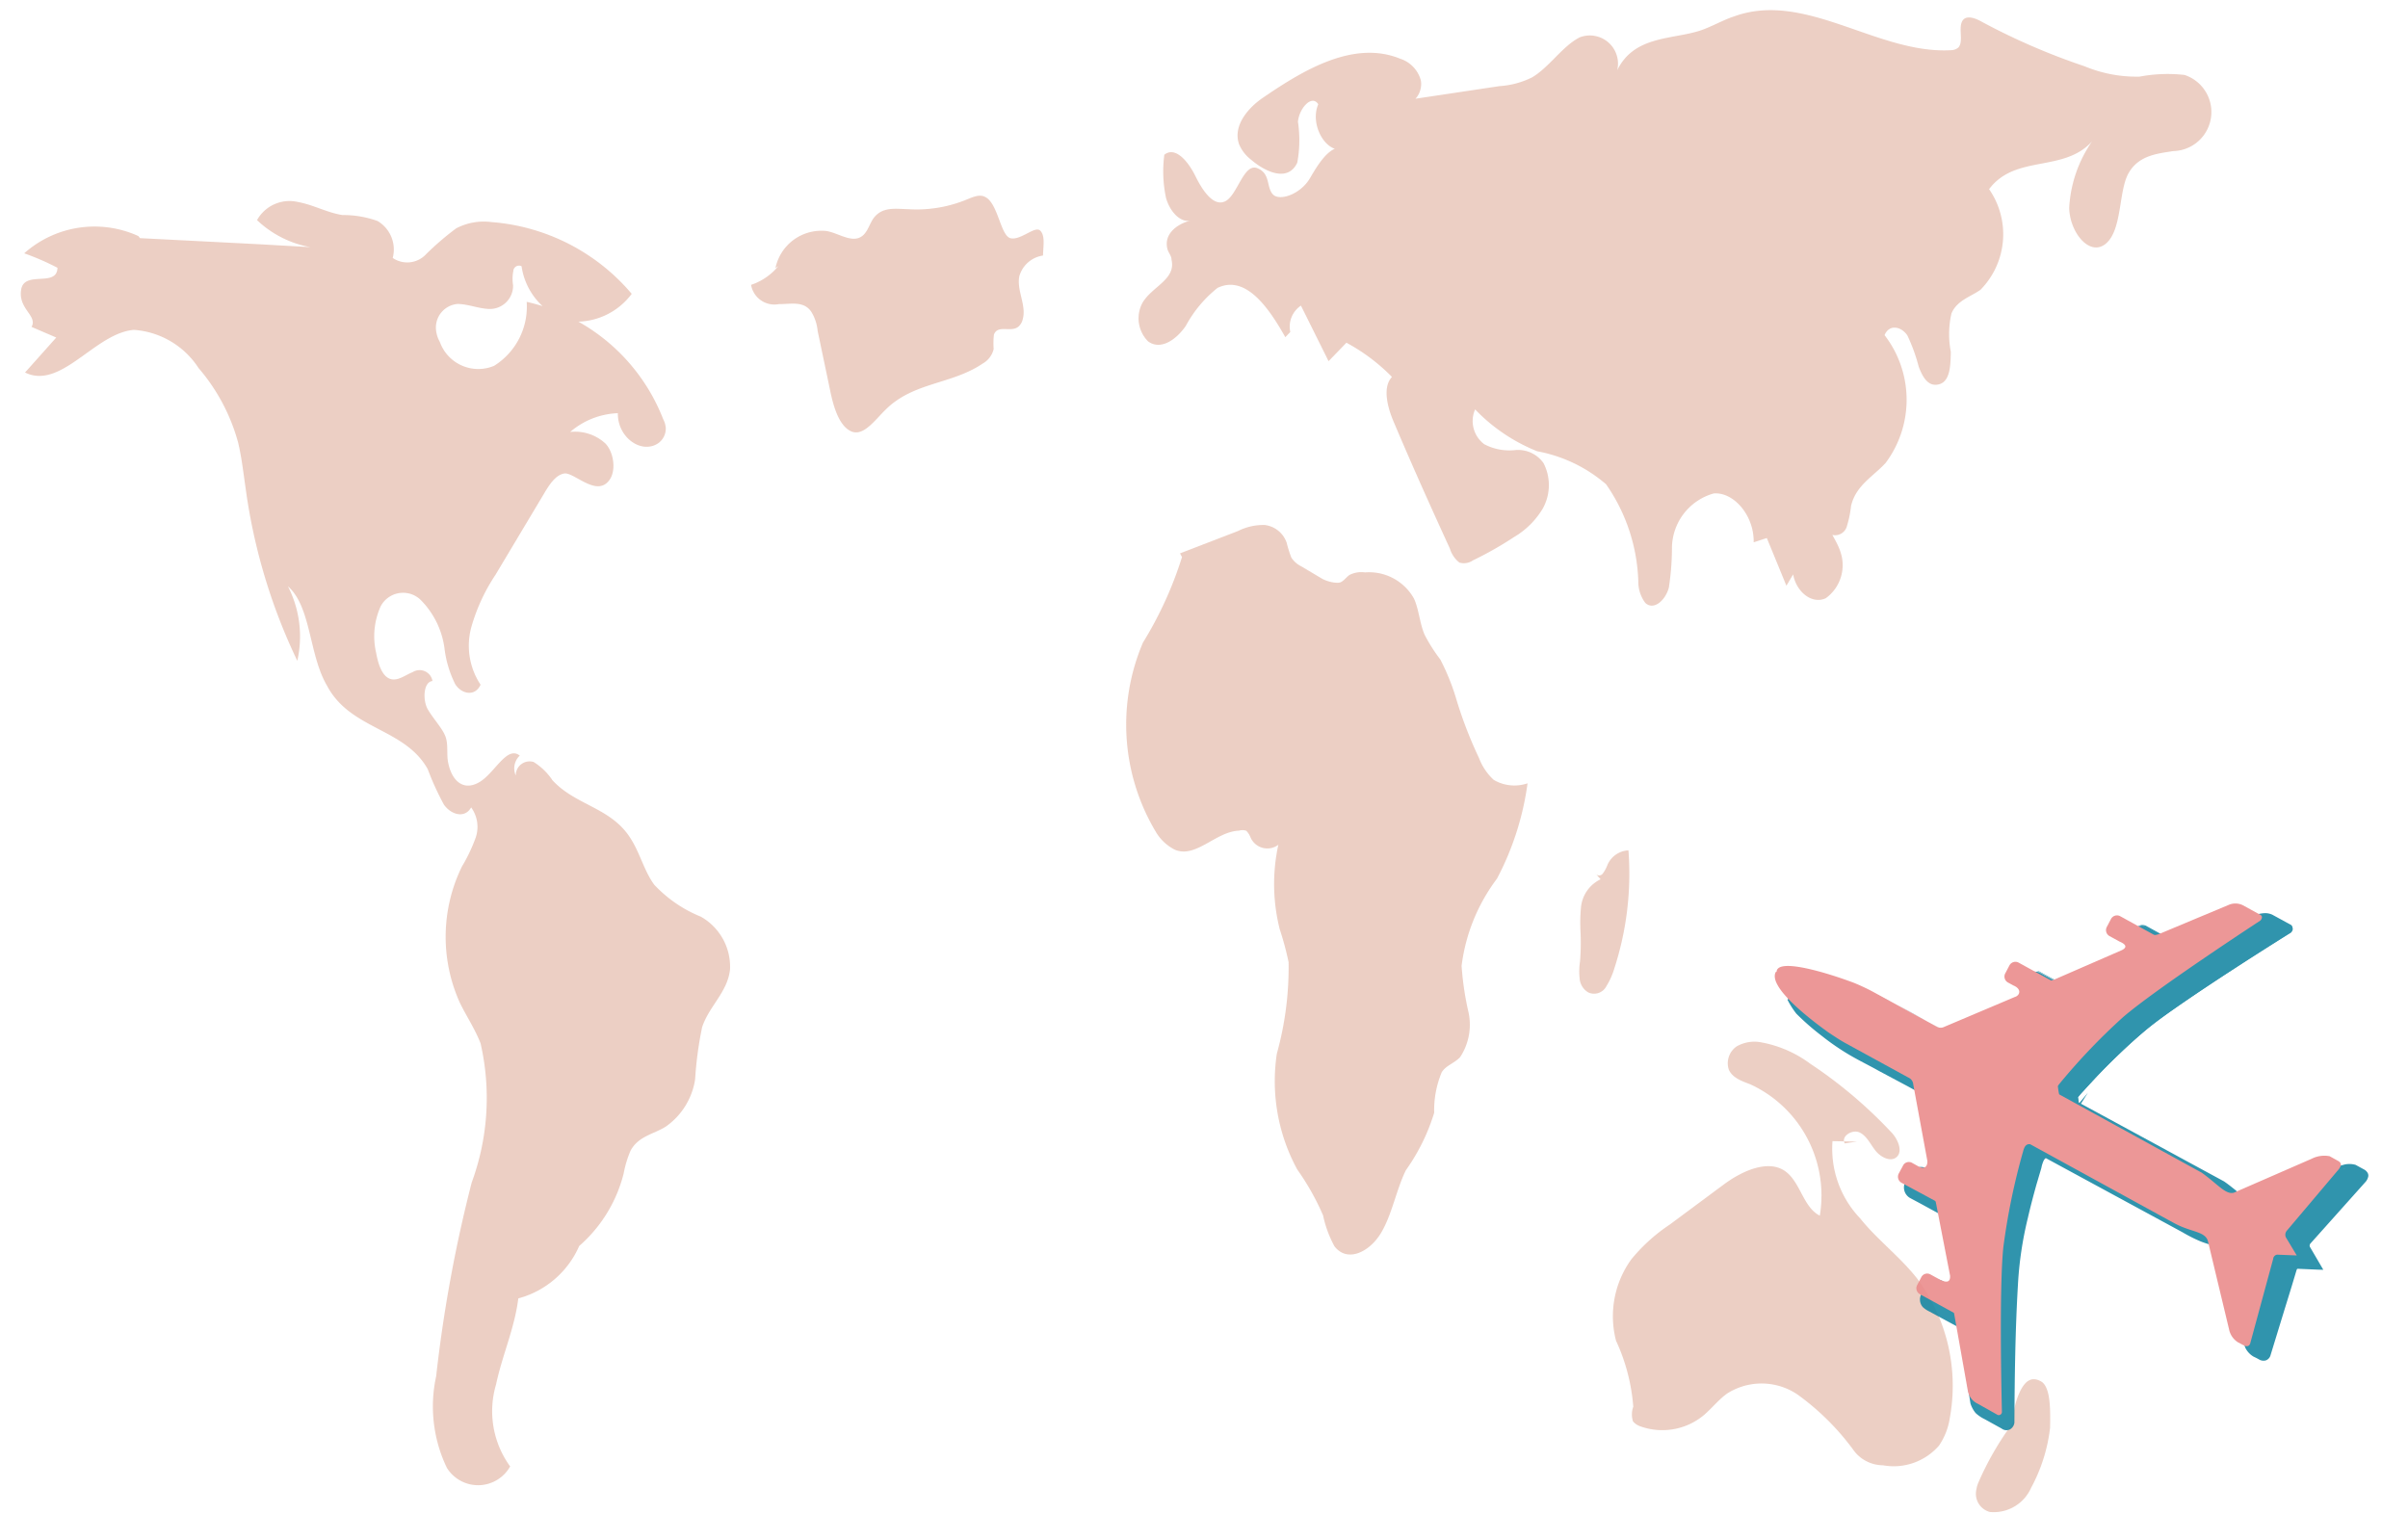 <svg xmlns="http://www.w3.org/2000/svg" width="771.605" height="485.124" viewBox="0 0 771.605 485.124">
  <g id="Grupo_100" data-name="Grupo 100" transform="translate(-430.014 -186.725)">
    <g id="Capa_2" data-name="Capa 2" transform="matrix(1, 0.017, -0.017, 1, 438.385, 180.473)" opacity="0.7">
      <g id="Grupo_7" data-name="Grupo 7" transform="translate(515.577 330.563)">
        <path id="Oceania" d="M326.616,491.406c-1.308-2.354,2.485-4.707,4.838-3.53s3.53,3.923,5.231,5.884,4.969,3.531,6.8,1.569,0-5.884-2.223-7.976a146.609,146.609,0,0,0-26.152-21.314,37.653,37.653,0,0,0-15.691-6.538,11.378,11.378,0,0,0-7.977,1.439,6.538,6.538,0,0,0-2.354,7.453c1.177,2.615,4.315,3.661,6.931,4.577a39.228,39.228,0,0,1,23.014,41.712c-5.492-2.615-6.407-10.984-11.638-14.253s-13.076,0-19.352,4.838l-17,13.075a55.854,55.854,0,0,0-12.161,11.376,31.123,31.123,0,0,0-4.446,26.152,61.193,61.193,0,0,1,5.885,21.052,7.193,7.193,0,0,0,0,4.707,5.363,5.363,0,0,0,2.485,1.569,20.79,20.79,0,0,0,20.267-4.053c2.485-2.224,4.577-4.969,7.192-6.931a20.528,20.528,0,0,1,22.752,0,80.924,80.924,0,0,1,17.783,17,11.766,11.766,0,0,0,9.807,5.1,19.221,19.221,0,0,0,17.914-6.669,21.573,21.573,0,0,0,3.269-8.892,57.407,57.407,0,0,0-11.245-44.458c-5.623-6.93-13.076-12.291-18.568-18.96a32.3,32.3,0,0,1-9.284-24.583h7.845" transform="translate(-253.293 -459.305)" fill="#e4bbab"/>
        <path id="Nueva_Zelanda" data-name="Nueva Zelanda" d="M275.339,479.374a96.467,96.467,0,0,0-12.16,21.052,10.719,10.719,0,0,0-.916,3.792,6.016,6.016,0,0,0,4.578,6.015,13.076,13.076,0,0,0,13.076-7.976,53.087,53.087,0,0,0,5.753-19.352c0-5.492,0-13.076-3.138-14.776s-5.1,0-6.669,3.269a23.667,23.667,0,0,0-2.092,10.2" transform="translate(-145.004 -360.842)" fill="#e4bbab"/>
      </g>
      <path id="Groenlandia" d="M240.38,462.558a19.217,19.217,0,0,1-8.63,6.146,7.584,7.584,0,0,0,9.023,6.015c3.661,0,7.976-1.308,10.461,2.354a14.244,14.244,0,0,1,2.092,6.015l4.315,18.96c1.177,5.361,3.138,11.507,7.061,13.076s7.454-3.792,10.853-7.192c8.761-9.022,21.052-8.369,30.859-15.3a7.192,7.192,0,0,0,3.4-4.707,24.859,24.859,0,0,1,0-4.577c1.177-3.4,5.492-.653,7.846-2.746a4.582,4.582,0,0,0,1.308-2.353c1.176-4.577-2.223-9.285-1.308-13.861a9.282,9.282,0,0,1,7.453-6.669c0-2.877.654-6.407-1.046-7.977s-6.146,3.269-9.415,2.616-4.185-11.115-8.369-13.076c-1.7-.915-3.792,0-5.622.784A42.1,42.1,0,0,1,281.57,443.6c-3.792,0-8.238-.785-10.984,3.138-1.046,1.569-1.569,3.53-2.746,4.969-3.138,3.792-7.976,0-12.16-.654a15.037,15.037,0,0,0-16.214,12.16" transform="translate(2.138 -375.143)" fill="#e4bbab"/>
      <path id="America" d="M251.22,451.371a33.868,33.868,0,0,0-36.482,6.146,84.3,84.3,0,0,1,10.723,4.446c0,6.408-10.592.916-11.507,7.192s5.492,8.238,3.531,11.9l7.976,3.269L215.653,495.7c11.638,5.492,22.229-13.076,34.651-14.253a26.938,26.938,0,0,1,20.922,11.9A61.2,61.2,0,0,1,284.3,517.013c1.177,4.576,1.831,9.545,2.615,14.384a185.435,185.435,0,0,0,17.522,55.18,35.177,35.177,0,0,0-3.4-23.8c7.584,6.408,7.06,21.837,13.076,31.644,7.715,13.992,25.106,13.076,32.69,26.152a89.4,89.4,0,0,0,5.361,11.245c2.353,3.269,6.8,4.446,8.761.785a10.591,10.591,0,0,1,1.569,9.807,52.916,52.916,0,0,1-4.184,9.154,51.259,51.259,0,0,0,0,43.543c2.223,4.445,4.969,8.237,6.93,13.075a78.459,78.459,0,0,1-2.092,44.589,447.863,447.863,0,0,0-10.33,62.242,45.372,45.372,0,0,0,3.923,29.29,11.769,11.769,0,0,0,20.268-.785,30.073,30.073,0,0,1-4.968-26.151c1.83-9.415,5.622-18.045,6.668-27.721a29.684,29.684,0,0,0,19.222-17.129,45.509,45.509,0,0,0,13.86-23.537,33.748,33.748,0,0,1,2.093-7.322c2.484-4.707,7.322-5.361,11.115-7.845a22.622,22.622,0,0,0,9.153-15.3,117.657,117.657,0,0,1,1.961-16.737c2.092-6.8,7.977-11.376,8.63-18.7a18.436,18.436,0,0,0-9.676-16.737A41.963,41.963,0,0,1,420.03,656.4c-3.269-4.185-4.838-10.33-7.977-14.907-6.407-9.676-17.652-10.068-25.237-18.045a19.622,19.622,0,0,0-6.145-5.753,4.445,4.445,0,0,0-5.623,4.445,5.623,5.623,0,0,1,1.177-6.407c-4.315-3.269-7.976,6.015-13.076,8.892s-8.63-.785-9.807-6.146c-.654-2.746,0-5.884-1.046-8.5s-3.923-5.492-5.753-8.5-1.569-8.891,1.308-9.153a4.184,4.184,0,0,0-6.407-2.746c-2.485,1.046-4.838,3.138-7.323,2.223s-3.792-4.707-4.446-8.107a23.406,23.406,0,0,1,1.177-15.037,8.107,8.107,0,0,1,13.076-1.962,27.065,27.065,0,0,1,7.584,15.037,34.921,34.921,0,0,0,3.661,11.508c2.092,3.138,6.407,3.922,8.107,0a22.623,22.623,0,0,1-3.269-18.437,59.616,59.616,0,0,1,7.453-16.868L382.5,531.788c1.7-3.008,3.661-6.145,6.408-6.669s9.022,5.884,13.076,3.269,3.007-10.068,0-13.076a14.252,14.252,0,0,0-11.376-3.531,24.712,24.712,0,0,1,15.168-6.276c0,7.846,7.846,13.076,13.076,9.415a5.753,5.753,0,0,0,2.354-4.969,7.451,7.451,0,0,0-.915-2.877,61.324,61.324,0,0,0-44.328-36.744,22.36,22.36,0,0,1-10.069,20.66,13.076,13.076,0,0,1-17.521-7.322,9.931,9.931,0,0,1-1.308-3.922,7.583,7.583,0,0,1,6.8-8.369c3.53,0,6.8,1.438,10.33,1.438a7.454,7.454,0,0,0,7.322-7.715,13.088,13.088,0,0,1,0-4.577,1.812,1.812,0,0,1,2.615-1.569,21.576,21.576,0,0,0,15.691,17.392,22.1,22.1,0,0,0,19.744-9.155,65.381,65.381,0,0,0-45.374-22.23,18.966,18.966,0,0,0-11.245,2.224,91.645,91.645,0,0,0-9.415,8.369,8.238,8.238,0,0,1-10.723,1.438,10.592,10.592,0,0,0-5.1-11.768,32.572,32.572,0,0,0-11.245-1.7c-4.838-.654-9.415-3.138-14.253-3.923a11.9,11.9,0,0,0-13.076,6.014,33.342,33.342,0,0,0,17.26,8.368l-16.345-.652-38.312-1.308" transform="translate(-213.863 -370.101)" fill="#e4bbab"/>
      <path id="Europa_y_Asia" data-name="Europa y Asia" d="M288.376,541.446c-5.492-9.414-13.076-19.875-21.968-15.43a39.235,39.235,0,0,0-9.938,12.292c-3.007,4.576-7.976,8.106-12.029,5.229a10.461,10.461,0,0,1-1.961-12.422c3.007-5.23,10.591-7.584,9.022-13.861,0-1.308-1.177-2.354-1.438-3.662-1.177-4.969,3.661-8.107,7.453-9.022-3.4.916-6.8-2.746-8.107-7.061a40.665,40.665,0,0,1-.784-13.861c3.53-2.877,7.715,2.092,10.068,6.669s6.015,9.938,9.807,7.846,5.622-12.292,9.937-10.722,3.007,5.884,5.1,8.238,8.891,0,11.9-5.361,6.538-11.115,11.245-9.807c-5.623,2.877-11.9-6.93-9.023-13.861-2.092-3.269-6.146,1.438-6.407,5.753a39.233,39.233,0,0,1,0,13.076c-2.876,6.407-10.2,3.138-14.906-.785a12.291,12.291,0,0,1-3.792-4.707c-2.354-6.146,3.007-12.161,7.584-15.3,13.076-9.284,28.767-18.829,43.543-13.076a10.069,10.069,0,0,1,6.668,6.669c.916,3.661-2.092,8.369-4.445,6.538l29.682-4.969a27.469,27.469,0,0,0,10.461-3.007c5.492-3.4,9.545-10.2,15.037-13.076A9.023,9.023,0,0,1,393.245,454.1c5.23-11.115,17.129-10.069,26.151-13.076,3.792-1.308,7.323-3.531,11.115-4.838,22.752-8.63,46.158,11.507,69.695,9.676a3.662,3.662,0,0,0,2.223-.915c1.569-1.832,0-5.754.916-8.108s3.661-1.569,5.623-.653a212.168,212.168,0,0,0,34,14.122,43.3,43.3,0,0,0,17.652,3.007A48.379,48.379,0,0,1,575,452.53a12.512,12.512,0,0,1-3.138,24.452c-5.231.915-11.115,1.569-14.253,7.322s-1.7,18.045-6.8,22.622-11.768-3.269-12.03-11.245a41.321,41.321,0,0,1,6.93-21.314c-9.022,10.2-24.452,4.445-32.69,15.822a25.367,25.367,0,0,1-2.223,32.3c-3.268,2.354-7.453,3.531-9.153,7.715a29.678,29.678,0,0,0,0,12.291c0,4.184,0,9.415-3.53,10.461s-5.361-2.223-6.669-5.492a55.972,55.972,0,0,0-3.792-9.938c-1.961-2.876-5.884-3.661-7.322,0a33.866,33.866,0,0,1,1.045,40.928c-3.923,4.445-9.414,7.322-10.852,13.991a34.808,34.808,0,0,1-1.308,6.8,3.923,3.923,0,0,1-6.277,1.7,7.977,7.977,0,0,1-.785-8.5c-1.307,5.361,3.531,9.676,5.23,14.776a13.075,13.075,0,0,1-4.446,14.907c-4.315,2.092-9.415-1.7-10.591-7.453l-2.093,3.661-6.538-15.168-4.185,1.438c0-8.761-6.8-16.084-13.076-15.43a18.306,18.306,0,0,0-13.075,17.391,84.986,84.986,0,0,1-.785,13.077c-1.046,4.053-4.707,7.453-7.453,4.968a11.241,11.241,0,0,1-2.354-6.8,57.536,57.536,0,0,0-10.853-30.99,46.822,46.822,0,0,0-22.229-10.2,56.621,56.621,0,0,1-20.137-13.077,9.283,9.283,0,0,0,3.138,11.114,17.256,17.256,0,0,0,9.937,1.7,9.934,9.934,0,0,1,9.153,4.052,15.426,15.426,0,0,1,0,14.514,26.154,26.154,0,0,1-9.022,9.284,113.574,113.574,0,0,1-13.076,7.715,5.1,5.1,0,0,1-4.315.785,8.888,8.888,0,0,1-3.138-4.446c-6.276-13.076-12.422-26.153-18.568-40.013-2.092-4.577-4.054-11.245-.916-14.645a60.779,60.779,0,0,0-14.776-10.722l-5.622,6.014-9.153-17.653a8.108,8.108,0,0,0-3.269,8.5" transform="translate(116.938 -434.025)" fill="#e4bbab"/>
      <g id="Grupo_8" data-name="Grupo 8" transform="translate(356.435 167.702)">
        <path id="Africa" d="M258.1,457.572a120.835,120.835,0,0,1-12.03,27.59,66.948,66.948,0,0,0,5.361,60.934,14.9,14.9,0,0,0,5.884,5.23c6.8,2.876,13.076-6.015,20.529-6.407a3.8,3.8,0,0,1,2.354,0,6.544,6.544,0,0,1,1.438,2.223,5.884,5.884,0,0,0,8.892,2.092,59.1,59.1,0,0,0,.915,27.068,95.8,95.8,0,0,1,3.007,10.46,103.179,103.179,0,0,1-3.268,29.421,59.228,59.228,0,0,0,7.191,37,79.757,79.757,0,0,1,8.5,14.514,36.494,36.494,0,0,0,3.792,9.807c4.184,5.361,11.245,1.7,14.776-4.315s4.707-13.992,7.715-20.4a63.681,63.681,0,0,0,8.761-18.568,31.372,31.372,0,0,1,2.223-13.076c1.438-2.223,3.922-2.877,5.753-4.838a18.83,18.83,0,0,0,2.484-14.384,95.725,95.725,0,0,1-2.484-14.907,58.446,58.446,0,0,1,10.853-28.113,91.527,91.527,0,0,0,9.284-30.728,13.079,13.079,0,0,1-10.853-.916,18.309,18.309,0,0,1-4.838-6.93,134.007,134.007,0,0,1-7.454-18.307,72.615,72.615,0,0,0-5.492-13.075,52.348,52.348,0,0,1-5.1-7.715c-1.7-3.661-1.962-8.107-3.662-11.638a16.475,16.475,0,0,0-15.822-8.106,8.241,8.241,0,0,0-4.969.915c-.915.654-1.7,1.831-2.746,2.354s-4.315,0-6.276-1.177l-6.407-3.661a8.238,8.238,0,0,1-3.269-2.746,39.206,39.206,0,0,1-1.569-4.707,8.5,8.5,0,0,0-7.192-5.623,18.175,18.175,0,0,0-8.5,2.092L257.441,456.4" transform="translate(-241.122 -446.85)" fill="#e4bbab"/>
        <path id="Madagascar" d="M258.669,464.085a11.115,11.115,0,0,0-6.146,9.284,52.248,52.248,0,0,0,0,7.715,75.442,75.442,0,0,1,0,9.414,21.02,21.02,0,0,0,0,5.754,5.622,5.622,0,0,0,2.877,4.184,4.446,4.446,0,0,0,5.754-2.222,23.125,23.125,0,0,0,2.353-5.492,98.319,98.319,0,0,0,3.923-38.051,7.716,7.716,0,0,0-6.669,4.837,10.713,10.713,0,0,1-1.438,2.747,1.438,1.438,0,0,1-2.353,0" transform="translate(-105.836 -352.417)" fill="#e4bbab"/>
      </g>
    </g>
    <g id="Capa_1" data-name="Capa 1" transform="matrix(-0.259, -0.966, 0.966, -0.259, 1039.982, 653.995)" opacity="0.9">
      <g id="Avion">
        <g id="sombra_del_avion" data-name="sombra del avion" transform="translate(0 2.105)">
          <g id="layer1">
            <g id="rect3052">
              <path id="Trazado_55" data-name="Trazado 55" d="M408.762,443.786c-3.886-3.886-17.136,6.217-23.314,11.152-1.749,1.593-3.381,2.953-4.9,4.546L364.5,476.349a2.409,2.409,0,0,1-2.448.894l-24.869-2.564c-1.515-.35-2.759-1.593-.622-3.614L338,469.549a2.254,2.254,0,0,0-.194-3.108l-2.021-1.982a2.1,2.1,0,0,0-3.031,0l-8.432,8.859c-.272.272-.35.233-.7.194L299.846,471.3c-2.176-.466-1.865-1.826-.466-3.458l2.642-2.759a2.254,2.254,0,0,0-.194-3.109l-2.021-1.982a2.1,2.1,0,0,0-3.031,0l-8.743,9.17h-.272L262.582,466.4a5.518,5.518,0,0,0-4.624,2.021l-4.974,5.09a1.049,1.049,0,0,0,.389,1.826s37.652,10.219,50.514,15.543a216.8,216.8,0,0,1,27.938,15.193c1.165.738,2.059,1.593,1.515,2.875l-35.36,37.108-1.477,1.555c-4.391,4.663-5.168,9.287-8.665,9.054l-28.871-1.4a6.024,6.024,0,0,0-4.663,1.671l-1.516,1.632c-.66.777-.738,1.477,0,2.1L277,575.861a1.594,1.594,0,0,1,.933,1.671l-1.943,6.178,6.567-1.787a2.021,2.021,0,0,1,1.982.932c4.818,7.461,9.676,14.882,14.494,22.3.7.894,1.36,1.516,2.409.622l2.332-2.448a9.481,9.481,0,0,0,.738-5.984l-3.886-27.822c0-2.836,3.886-4.313,8.976-8.432l1.477-1.554,34.971-36.681h.388s2.215.311,2.293.35l.35.466a213.134,213.134,0,0,1,15.115,26.733c5.945,13.212,17.913,52.613,17.913,52.613.466.661,1.049,1.088,1.632.622l5.051-4.974a5.635,5.635,0,0,0,1.4-4.313l-3.031-25.335c0-1.01,0-1.2.35-1.554l8.626-9.093a2.215,2.215,0,0,0-.194-3.108l-1.982-1.982a2.176,2.176,0,0,0-3.07,0l-2.6,2.758c-1.438,1.787-2.448,1.943-2.837,0l-3.264-24.519v-.855l8.432-8.821a2.253,2.253,0,0,0-.194-3.108l-2.021-2.021a2.1,2.1,0,0,0-3.031,0l-1.438,1.515c-1.787,2.293-3.653,1.243-3.691-.738l-3.108-25.218a2.682,2.682,0,0,1,.777-2.409l16.126-16.9a69.17,69.17,0,0,0,4.508-5.4c4.857-6.761,14.571-21.993,10.142-23.625Z" transform="translate(-251.601 -441.571)" fill="#1a88a4"/>
              <path id="Trazado_56" data-name="Trazado 56" d="M410.227,448.126l-2.02-1.515a1.826,1.826,0,0,0-1.438-.505,5.636,5.636,0,0,0-1.982.35,22.465,22.465,0,0,0-4.468,1.982,79.871,79.871,0,0,0-8.587,5.673A113.521,113.521,0,0,0,376.5,468.293l-7.305,7.771-1.826,1.9a9.913,9.913,0,0,1-2.487,2.137,4.391,4.391,0,0,1-2.215.272h-1.36l-2.6-.311-21.022-2.215h-.194a4.276,4.276,0,0,1-2.409-1.36,3.147,3.147,0,0,1-.427-3.381,5.789,5.789,0,0,1,1.36-1.865l1.127-1.2.272-.272h0a1.008,1.008,0,0,0,0-.427l-2.1-2.1c-.311-.272-.544,0-.622,0l-2.293,2.409-4.624,4.857-1.166,1.2-.311.272a1.789,1.789,0,0,1-1.049.738c-.894.194-.932,0-1.049,0h-.428l-3.342-.311-6.683-.622-13.328-1.282h-.194a4.931,4.931,0,0,1-1.36-.505,2.8,2.8,0,0,1-1.4-1.671,3.652,3.652,0,0,1,.816-3.186,37.3,37.3,0,0,1,2.8-3.031c.622-.661.544-.583.583-.738a.9.9,0,0,0,0-.583l-1.282-1.243-.661-.7-.35-.272c-.544,0-.233-.35-1.438.933l-2.72,2.837-2.681,2.8-1.36,1.4-.661.738-.35.35-.389.35a1.591,1.591,0,0,1-.971.311h-.35l-25.141-2.8h.077a5.676,5.676,0,0,0-2.409.467,9.934,9.934,0,0,0-1.943,1.709l-4.313,3.653h-.194s.272-.35,0-.544,0,0,0-.194h0c14.222,3.886,28.4,8,42.432,12.745a121.208,121.208,0,0,1,20.439,8.976c3.264,1.788,6.45,3.614,9.637,5.518l4.741,2.914c.816.544,1.516.932,2.409,1.632a3.884,3.884,0,0,1,1.282,1.554,3.186,3.186,0,0,1,0,2.331v.233h0l-34.7,36.253a44.792,44.792,0,0,0-4.119,4.585c-1.2,1.593-2.137,3.38-3.614,5.207a5.129,5.129,0,0,1-3.419,1.943h-3.3l-6.256-.311-12.784-.466-6.256-.35a5.945,5.945,0,0,0-5.09,1.321h0l-1.554,1.671a1.717,1.717,0,0,0,0,.35v.194h0l12.939,8.16,6.45,4.08,3.225,2.059,1.632,1.01a2.564,2.564,0,0,1,1.282,2.526v.233l-1.943,6.139-1.166-1.243,6.528-1.748h0a2.914,2.914,0,0,1,2.953,1.477h0l14.455,22.343h0a2.8,2.8,0,0,0,.7.7l.427-.194h0l2.331-2.409h0a8.9,8.9,0,0,0,.66-5.518h0l-3.886-27.822h0a4.313,4.313,0,0,1,1.671-3.342,18.047,18.047,0,0,1,2.6-2.021,43.253,43.253,0,0,0,5.013-3.886h0l36.487-38.158.233-.194h-.155l.427-.427.466.427h-.933l.466-.505.505.466h-.894l.466-.544.466.544h-.505a.541.541,0,0,1,.35,0h2.1l.661.311a27.231,27.231,0,0,1,1.671,2.41l2.953,4.74c1.982,3.186,3.886,6.45,5.634,9.714a130.765,130.765,0,0,1,9.17,20.516c5.051,14.105,9.52,28.366,13.872,42.743h0a1.435,1.435,0,0,0,.544.544.272.272,0,0,0,.389,0h0l3.186-3.342a7.421,7.421,0,0,0,2.487-3.5,11.229,11.229,0,0,0,0-4.391l-.505-4.585-2.137-18.263h0a2.487,2.487,0,0,1,.466-1.865l1.2-1.244,2.409-2.526,4.779-4.974a1.9,1.9,0,0,0,.233-2.681c-.7-.777-1.632-1.671-2.37-2.37-1.943-1.593-3.419,1.4-5.013,2.8h0a4.894,4.894,0,0,1-1.282,1.244,1.359,1.359,0,0,1-1.01.272,1.282,1.282,0,0,1-.816-.738,15.529,15.529,0,0,1-.583-3.381l-.894-6.645-1.749-13.367-.194-1.671v-.855c0-.544.389-.622.505-.855l2.331-2.409,4.663-4.857c.738-.855,1.788-1.515,1.632-2.6s-1.01-1.71-1.787-2.526-1.554-1.71-2.642-1.516-1.593,1.321-2.409,2.021h0a2.914,2.914,0,0,1-2.448,1.36,2.1,2.1,0,0,1-1.593-2.215h0l-1.671-13.911-.855-6.956-.427-3.458a9.044,9.044,0,0,1,0-1.787,3.147,3.147,0,0,1,.816-1.593h0l9.909-10.375a138.522,138.522,0,0,0,9.675-10.608,102.276,102.276,0,0,0,7.966-11.89,58.271,58.271,0,0,0,3.225-6.411,18.284,18.284,0,0,0,1.049-3.42Zm-6.606-5.362,5.634,2.215c1.2.505,1.243,2.059,1.01,3.147a20.478,20.478,0,0,1-1.049,3.419,49.472,49.472,0,0,1-3.225,6.411,91.2,91.2,0,0,1-7.771,11.968,138.727,138.727,0,0,1-9.6,10.646l-10.025,10.3h0a3.225,3.225,0,0,0-.661,3.186l.466,3.458.855,6.956,1.749,13.911h0a1.71,1.71,0,0,0,1.243,1.826,2.525,2.525,0,0,0,2.1-1.244h0l1.166-1.2a2.215,2.215,0,0,1,1.516-.932c1.321-.272,2.254.855,2.992,1.593s1.865,1.477,1.9,2.837a2.215,2.215,0,0,1-.583,1.71l-1.166,1.2-4.624,4.9-2.293,2.409c-.194.233-.466.427-.389.505v.816l.233,1.671,1.787,13.289.894,6.684a15.544,15.544,0,0,0,.583,3.186c.349,1.01,1.437,0,2.02-.894h0l2.37-2.526a2.448,2.448,0,0,1,3.5-.389c.932.855,1.671,1.593,2.526,2.487a2.643,2.643,0,0,1-.272,3.575l-4.624,4.818-2.37,2.526-1.2,1.243c-.311.233-.233.777-.272,1.4h0l2.215,18.263.544,4.585a11.892,11.892,0,0,1,0,4.7,5.636,5.636,0,0,1-1.088,2.215l-1.593,1.671-3.186,3.342h0a1.243,1.243,0,0,1-1.438,0,2.251,2.251,0,0,1-.855-.855h0c-4.391-14.26-8.937-28.521-14.027-42.548a128.806,128.806,0,0,0-9.209-20.283c-1.787-3.264-3.653-6.489-5.634-9.675l-2.992-4.7a16.955,16.955,0,0,0-1.515-2.215c0,.194-2.06-.389-1.827,0l2.448,3.458-3.3-3.575h.933l-.466.505-.466-.466h.933l-.427.5-.505-.466h.855l-.466.427-.466-.427h.971L311.141,562.6h0c-1.632,1.4-3.419,2.642-5.129,3.886s-3.653,2.487-3.536,3.885h0l3.886,27.822h0v3.186a7.461,7.461,0,0,1-1.01,3.3h0l-2.332,2.448h0a3.1,3.1,0,0,1-.933.544,1.749,1.749,0,0,1-1.321,0,3.884,3.884,0,0,1-1.438-1.2h0L284.757,584.2h0a1.05,1.05,0,0,0-.971-.466h0l-6.528,1.788-1.71.466.505-1.71L278,578.1v.233c0-.427,0-.389-.35-.66l-1.632-1.01-3.264-2.021-6.489-4.08-12.978-8.121h0a2.449,2.449,0,0,1-1.01-1.749,2.8,2.8,0,0,1,.622-1.787l.855-.894.777-.894h0a6.838,6.838,0,0,1,3.225-1.71,12.7,12.7,0,0,1,3.38,0l6.256.272,12.551.583,6.295.311h2.992a2.875,2.875,0,0,0,1.826-1.127c1.166-1.477,2.215-3.419,3.5-5.129a46.635,46.635,0,0,1,4.274-4.78l34.544-36.409-.272.389c0-.427,0-.35-.427-.894a9.9,9.9,0,0,0-2.215-1.438l-4.7-2.876c-3.147-1.865-6.334-3.691-9.559-5.4a115.879,115.879,0,0,0-20.05-8.7c-13.911-4.624-28.132-8.626-42.315-12.512h0a2.875,2.875,0,0,1-1.671-1.865,2.526,2.526,0,0,1,.933-2.565h0l4.274-4.43a11.856,11.856,0,0,1,2.681-2.331,9.289,9.289,0,0,1,3.575-.816h-.233l25.141,2.681h-.194c-1.36.583-.427,0-.35,0l.661-.7,1.321-1.4,2.681-2.837,2.681-2.837a8.621,8.621,0,0,1,1.865-1.632,3.652,3.652,0,0,1,3.3,0,4.428,4.428,0,0,1,1.2.894l.7.661c.505.505.816.777,1.477,1.516a3.885,3.885,0,0,1,.855,3.07,3.5,3.5,0,0,1-.622,1.593,11.681,11.681,0,0,1-.816.894c-.777.894-1.943,1.982-2.448,2.681s-.35.894-.35.427-.194-.194.311,0h-.194l13.367,1.2,6.645.622,3.342.311h.194c-.583,0-.505.311-.427,0l.272-.311,1.166-1.2,4.624-4.857,2.293-2.448a3.885,3.885,0,0,1,5.44,0l1.244,1.2.583.583.311.311.466.544a4.236,4.236,0,0,1,.738,2.759,3.459,3.459,0,0,1-.466,1.438,3.58,3.58,0,0,1-.777,1.01,22.2,22.2,0,0,0-1.826,2.059c0,.194,0-.233,0-.272a4.331,4.331,0,0,0,.505,0h-.194l21.022,2.137,2.642.272h1.671a14.427,14.427,0,0,0,1.4-1.4l1.826-1.9,7.266-7.771c2.487-2.526,4.741-5.168,7.383-7.771a78.015,78.015,0,0,1,8.238-7.033,80.343,80.343,0,0,1,8.976-6.023,27.218,27.218,0,0,1,5.09-1.593Z" transform="translate(-252.094 -442.57)" fill="#1a88a4"/>
            </g>
          </g>
        </g>
        <path id="Avion_orginal" data-name="Avion orginal" d="M409.147,442.812c-3.886-3.652-17.058,6.373-23,11.23-1.749,1.554-3.341,2.914-4.818,4.468l-15.893,16.631a2.564,2.564,0,0,1-2.448.894l-24.868-1.982c-1.554-.311-2.8-1.515-.7-3.5l1.438-1.477a2.1,2.1,0,0,0-.233-2.992l-2.021-1.9a2.215,2.215,0,0,0-3.07,0L325.216,473c-.272.272-.35.233-.7.233l-23.78-1.671c-2.215-.427-1.9-1.749-.544-3.342l2.6-2.72a2.1,2.1,0,0,0-.194-2.992l-2.021-1.865a2.176,2.176,0,0,0-3.07,0l-8.626,9.015h-.311l-25.18-2.176a5.673,5.673,0,0,0-4.624,2.02l-4.9,5.013a1.01,1.01,0,0,0,.389,1.787s37.769,9.093,50.825,14.1a212.931,212.931,0,0,1,28.094,14.105c1.2.7,2.1,1.477,1.554,2.759L299.765,543.8l-1.438,1.516c-4.313,4.546-5.051,9.054-8.549,8.9l-28.91-.777a6.373,6.373,0,0,0-4.663,1.671L254.73,556.7c-.661.777-.7,1.477,0,2.059l24.363,14.183a1.477,1.477,0,0,1,.971,1.593l-1.865,5.984,6.528-1.865a2.02,2.02,0,0,1,1.982.894l14.766,21.255c.7.816,1.36,1.4,2.409.505l2.293-2.37a9.016,9.016,0,0,0,.7-5.828l-4.041-26.85c0-2.72,3.886-4.2,8.9-8.315l1.438-1.515,34.583-36.059h.388q1.152.079,2.293.272l.389.427a198.966,198.966,0,0,1,15.543,25.49c6.1,12.628,18.5,50.514,18.5,50.514.466.661,1.049,1.01,1.632.583l4.507-4.7a5.4,5.4,0,0,0,1.36-4.2l-3.3-24.4c0-.972,0-1.166.311-1.515l8.549-8.9a2.176,2.176,0,0,0-.233-3.031l-2.02-1.865a2.176,2.176,0,0,0-3.07,0l-2.6,2.72c-1.36,1.749-2.409,1.9-2.8,0l-3.536-23.586v-.855l8.316-8.665a2.175,2.175,0,0,0-.233-3.031l-2.02-1.865a2.176,2.176,0,0,0-3.07,0l-1.4,1.476c-1.749,2.293-3.653,1.321-3.691-.622l-3.381-24.247a2.488,2.488,0,0,1,.738-2.332l15.931-16.67a67.22,67.22,0,0,0,4.469-5.284c4.741-6.606,14.3-21.527,9.831-23Z" transform="translate(-248.101 -442.028)" fill="#ea8c8c"/>
      </g>
    </g>
  </g>
</svg>
